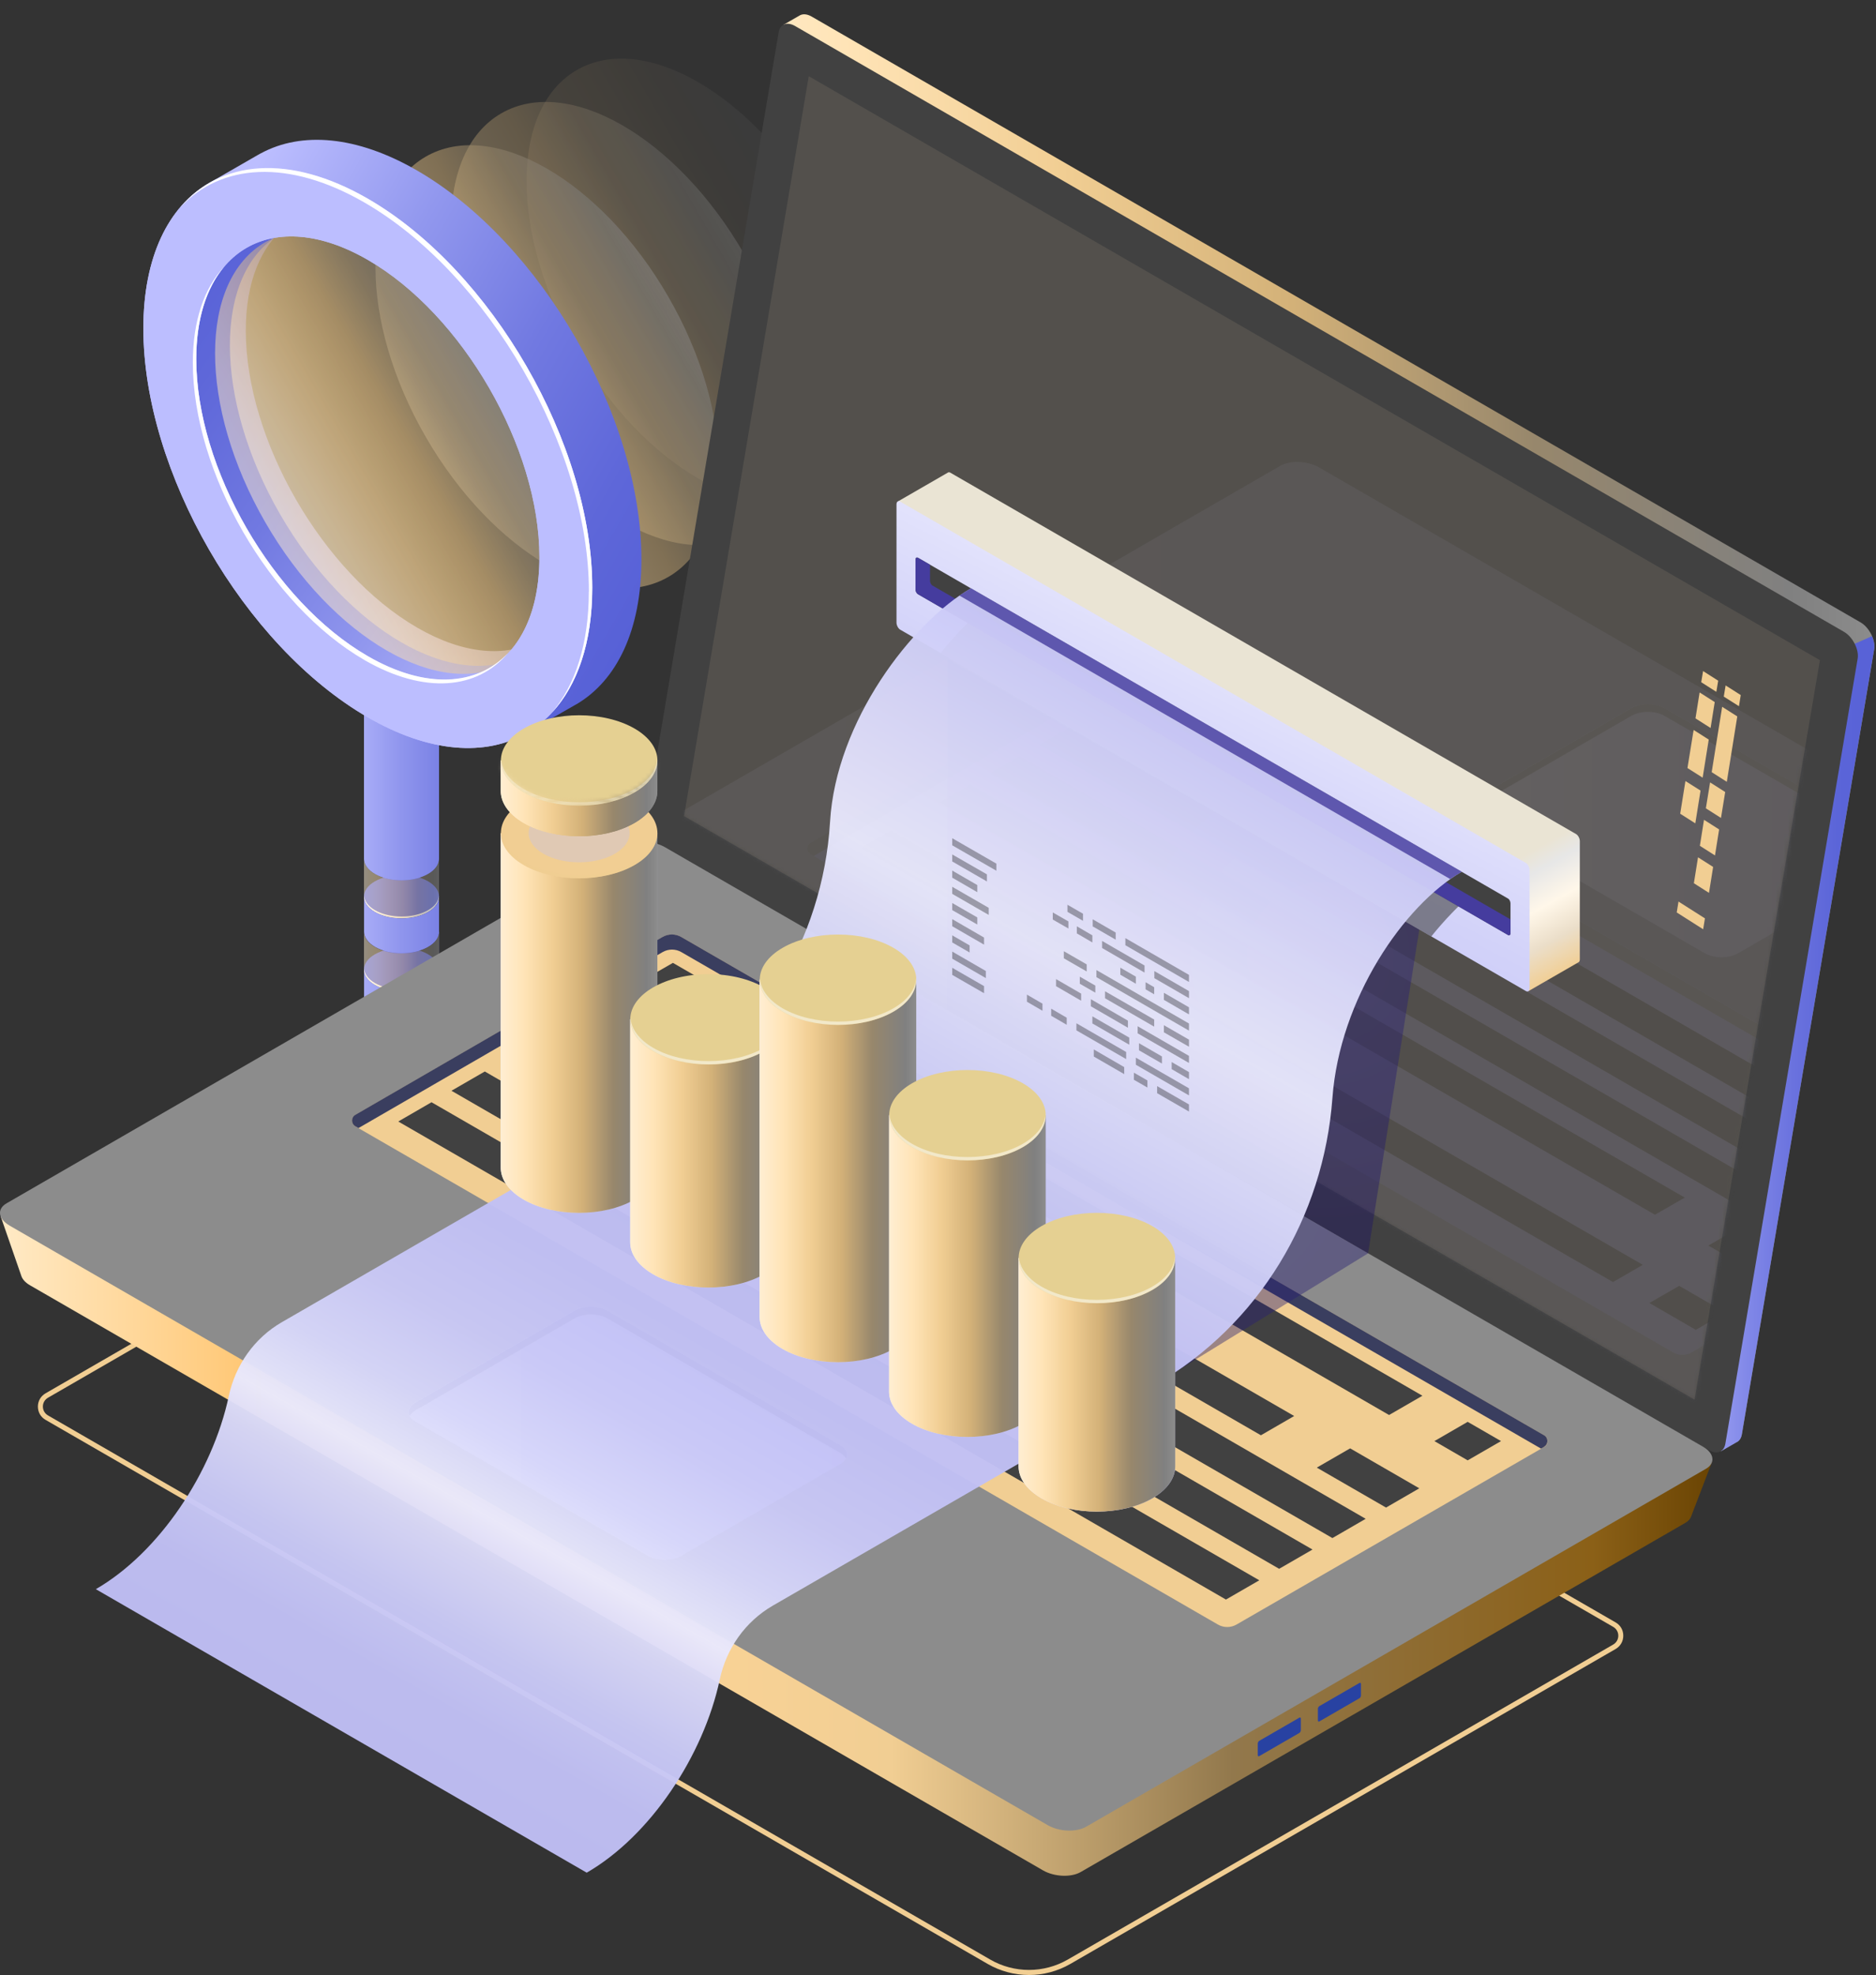 <svg width="458" height="482" viewBox="0 0 458 482" fill="none" xmlns="http://www.w3.org/2000/svg">
<rect x="0" y="0" width="458" height="482" fill="#333333" stroke="none"/>
<path opacity="0.1" d="M200.032 119.673C216.388 110.23 216.391 79.612 200.037 51.287C183.684 22.962 157.167 7.655 140.811 17.099C124.455 26.542 124.452 57.159 140.806 85.484C157.159 113.81 183.676 129.116 200.032 119.673Z" fill="url(#paint0_linear_846_2810)"/>
<path opacity="0.3" d="M181.592 130.241C197.948 120.798 197.95 90.181 181.597 61.856C165.243 33.531 138.727 18.224 122.37 27.667C106.014 37.11 106.012 67.728 122.366 96.053C138.719 124.378 165.236 139.685 181.592 130.241Z" fill="url(#paint1_linear_846_2810)"/>
<path opacity="0.48" d="M163.159 140.804C179.515 131.361 179.517 100.743 163.164 72.418C146.81 44.093 120.294 28.786 103.938 38.23C87.582 47.673 87.579 78.29 103.933 106.615C120.286 134.94 146.803 150.247 163.159 140.804Z" fill="url(#paint2_linear_846_2810)"/>
<path d="M91.541 222.564C87.954 220.502 87.954 217.142 91.541 215.081C95.127 213.02 100.92 213.02 104.506 215.081C108.093 217.142 108.093 220.502 104.506 222.564C100.92 224.625 95.127 224.625 91.541 222.564Z" fill="url(#paint3_linear_846_2810)"/>
<path d="M91.539 222.128C95.126 224.19 100.918 224.19 104.505 222.128C106.195 221.16 107.082 219.882 107.164 218.604C107.267 220.026 106.381 221.469 104.505 222.561C100.918 224.623 95.126 224.623 91.539 222.561C89.643 221.469 88.777 220.026 88.88 218.604C88.983 219.882 89.849 221.139 91.539 222.128Z" fill="white"/>
<path d="M91.541 240.372C87.954 238.311 87.954 234.951 91.541 232.89C95.127 230.828 100.92 230.828 104.506 232.89C108.093 234.951 108.093 238.311 104.506 240.372C100.92 242.434 95.127 242.434 91.541 240.372Z" fill="url(#paint4_linear_846_2810)"/>
<path d="M91.541 258.47C87.954 256.409 87.954 253.049 91.541 250.987C95.127 248.926 100.92 248.926 104.506 250.987C108.093 253.049 108.093 256.409 104.506 258.47C100.92 260.531 95.127 260.531 91.541 258.47Z" fill="url(#paint5_linear_846_2810)"/>
<path d="M107.185 218.832V209.576C107.185 210.937 106.299 212.277 104.506 213.307C100.919 215.369 95.127 215.369 91.54 213.307C89.809 212.297 88.922 210.999 88.86 209.7V170.535H107.185V285.906C107.185 290.957 103.083 295.059 98.033 295.059C92.983 295.059 88.881 290.957 88.881 285.906V254.636C88.819 256.038 89.706 257.44 91.561 258.491C95.147 260.552 100.94 260.552 104.526 258.491C106.32 257.46 107.206 256.121 107.206 254.76V245.484C107.206 246.845 106.32 248.185 104.526 249.215C100.94 251.276 95.147 251.276 91.561 249.215C89.829 248.205 88.943 246.907 88.881 245.608V236.518C88.819 237.919 89.706 239.321 91.561 240.372C95.147 242.434 100.94 242.434 104.526 240.372C106.32 239.342 107.206 238.002 107.206 236.641V227.365C107.206 228.726 106.32 230.066 104.526 231.096C100.94 233.158 95.147 233.158 91.561 231.096C89.829 230.086 88.943 228.788 88.881 227.489V218.708C88.819 220.11 89.706 221.511 91.561 222.563C95.147 224.624 100.94 224.624 104.526 222.563C106.32 221.532 107.206 220.192 107.206 218.832H107.185Z" fill="url(#paint6_linear_846_2810)"/>
<path d="M91.539 239.917C95.126 241.979 100.918 241.979 104.505 239.917C106.195 238.949 107.082 237.671 107.164 236.393C107.267 237.815 106.381 239.258 104.505 240.35C100.918 242.412 95.126 242.412 91.539 240.35C89.643 239.258 88.777 237.815 88.88 236.393C88.983 237.671 89.849 238.928 91.539 239.917Z" fill="white"/>
<path d="M91.539 258.017C95.126 260.078 100.918 260.078 104.505 258.017C106.195 257.048 107.082 255.77 107.164 254.492C107.267 255.914 106.381 257.378 104.505 258.45C100.918 260.511 95.126 260.511 91.539 258.45C89.643 257.357 88.777 255.914 88.88 254.492C88.983 255.77 89.849 257.028 91.539 258.017Z" fill="white"/>
<path opacity="0.48" d="M91.54 213.307C95.126 215.368 100.918 215.368 104.505 213.307C106.298 212.276 107.185 210.916 107.185 209.576V218.831C107.185 220.192 106.278 221.532 104.505 222.562C100.918 224.624 95.126 224.624 91.54 222.562C89.705 221.491 88.819 220.089 88.86 218.708V209.7C88.922 211.019 89.808 212.318 91.54 213.307Z" fill="url(#paint7_linear_846_2810)"/>
<path opacity="0.48" d="M91.54 231.118C95.126 233.179 100.918 233.179 104.505 231.118C106.298 230.087 107.185 228.727 107.185 227.387V236.642C107.185 238.002 106.278 239.342 104.505 240.373C100.918 242.434 95.126 242.434 91.54 240.373C89.705 239.301 88.819 237.899 88.86 236.518V227.51C88.922 228.83 89.808 230.128 91.54 231.118Z" fill="url(#paint8_linear_846_2810)"/>
<path opacity="0.48" d="M91.54 249.215C95.126 251.277 100.918 251.277 104.505 249.215C106.298 248.185 107.185 246.824 107.185 245.484V254.74C107.185 256.1 106.278 257.44 104.505 258.471C100.918 260.532 95.126 260.532 91.54 258.471C89.705 257.399 88.819 255.997 88.86 254.616V245.608C88.922 246.927 89.808 248.226 91.54 249.215Z" fill="url(#paint9_linear_846_2810)"/>
<path d="M131.138 156.269C131.55 156.043 131.983 155.795 132.374 155.527L136.847 130.153L131.22 96.492L115.616 79.486L99.538 63.882L73.936 53.266L73.256 52.998C72.04 53.616 70.906 54.358 69.834 55.204C63.424 54.4 57.034 53.596 50.623 52.812C51.695 50.174 52.973 47.762 54.478 45.66L51.406 44.464L62.867 37.868C63.011 37.785 63.135 37.703 63.279 37.641L63.712 37.394H63.733C73.586 32.096 87.005 33.044 101.805 41.599C132.065 59.079 156.595 101.562 156.595 136.522C156.595 153.858 150.555 166.081 140.764 171.853L140.682 171.894C140.578 171.956 140.455 172.018 140.352 172.08L128.169 179.047L128.788 175.501C127.262 175.625 125.696 175.625 124.109 175.543C127.489 169.585 132.045 162.989 131.076 156.311L131.138 156.269Z" fill="url(#paint10_linear_846_2810)"/>
<path d="M47.079 74.621C47.079 74.147 47.059 73.673 47.059 73.199C47.059 65.283 48.357 58.461 50.666 52.812C57.076 53.616 63.467 54.42 69.877 55.204C63.714 60.068 60.004 68.788 60.004 80.661C60.004 107.375 78.761 139.841 101.889 153.198C113.288 159.774 123.615 160.475 131.18 156.29C132.149 162.969 127.594 169.565 124.213 175.522C119.122 175.213 113.639 173.811 107.888 171.214L109.702 173.255C109.702 173.255 86.903 165.339 86.45 164.844C85.996 164.35 59.447 137.553 59.447 137.553L42.111 100.181L47.141 74.662L47.079 74.621Z" fill="url(#paint11_linear_846_2810)"/>
<path opacity="0.5" d="M123.996 161.669C140.352 152.226 140.354 121.609 124.001 93.284C107.647 64.958 81.131 49.652 64.775 59.095C48.419 68.538 48.416 99.155 64.77 127.481C81.123 155.806 107.64 171.112 123.996 161.669Z" fill="url(#paint12_linear_846_2810)"/>
<path opacity="0.48" d="M127.612 159.706C143.968 150.263 143.971 119.646 127.617 91.321C111.264 62.995 84.747 47.689 68.391 57.132C52.035 66.575 52.032 97.192 68.386 125.518C84.74 153.843 111.256 169.15 127.612 159.706Z" fill="url(#paint13_linear_846_2810)"/>
<path d="M34.999 80.146C34.999 115.085 59.529 157.589 89.788 175.069C120.049 192.549 144.578 178.387 144.578 143.428C144.578 108.468 120.049 65.984 89.788 48.505C59.529 31.025 34.999 45.186 34.999 80.146ZM47.923 87.608C47.923 60.893 66.681 50.071 89.809 63.428C112.937 76.786 131.695 109.251 131.695 135.966C131.695 162.68 112.937 173.502 89.809 160.145C66.681 146.788 47.923 114.322 47.923 87.608Z" fill="#BCBEFF"/>
<path d="M34.999 80.146C34.999 115.085 59.529 157.589 89.788 175.069C120.049 192.549 144.578 178.387 144.578 143.428C144.578 108.468 120.049 65.984 89.788 48.505C59.529 31.025 34.999 45.186 34.999 80.146ZM47.923 87.608C47.923 60.893 66.681 50.071 89.809 63.428C112.937 76.786 131.695 109.251 131.695 135.966C131.695 162.68 112.937 173.502 89.809 160.145C66.681 146.788 47.923 114.322 47.923 87.608Z" fill="#BCBEFF"/>
<path d="M143.774 144.356C143.774 109.416 119.244 66.912 88.984 49.432C70.35 38.672 53.901 39.93 44.007 50.607C53.798 39.064 70.659 37.436 89.809 48.484C120.069 65.964 144.599 108.448 144.599 143.407C144.599 156.847 140.971 167.195 134.766 173.873C140.435 167.174 143.753 157.177 143.753 144.356H143.774Z" fill="white"/>
<path d="M88.964 161.072C65.836 147.715 47.078 115.249 47.078 88.534C47.078 78.187 49.902 70.23 54.684 65.139C50.397 70.251 47.903 77.857 47.903 87.586C47.903 114.301 66.66 146.766 89.788 160.124C103.95 168.307 116.482 167.4 124.047 159.34C116.565 168.266 103.661 169.544 88.943 161.072H88.964Z" fill="white"/>
<path d="M251.208 481.999C247.724 481.999 244.241 481.092 241.128 479.299L11.107 346.509C9.932 345.829 9.252 344.633 9.252 343.273C9.252 341.912 9.953 340.717 11.128 340.037L154.038 257.523C154.224 257.42 154.471 257.42 154.656 257.523L394.448 395.96C395.623 396.64 396.303 397.836 396.303 399.196C396.303 400.557 395.602 401.752 394.448 402.432L261.308 479.299C258.196 481.092 254.712 481.999 251.229 481.999H251.208ZM154.347 258.759L11.726 341.109C10.942 341.562 10.468 342.366 10.468 343.273C10.468 344.18 10.942 344.984 11.726 345.437L241.747 478.227C247.58 481.607 254.836 481.607 260.69 478.227L393.83 401.361C394.613 400.907 395.087 400.103 395.087 399.196C395.087 398.289 394.613 397.485 393.83 397.032L154.347 258.759Z" fill="#F1CE93"/>
<path d="M161.809 197.248L193.862 7.133L191.286 6.041L195.161 3.815C195.903 3.341 196.975 3.361 198.15 4.041L454.246 151.899C456.349 153.115 457.936 156.228 457.565 158.413L425.264 350.032C425.099 351.021 424.605 351.701 423.925 351.99L420.132 354.175L419.472 350.629L419.678 350.691L165.128 203.72C163.025 202.504 161.438 199.391 161.809 197.206V197.248Z" fill="url(#paint14_linear_846_2810)"/>
<path d="M452.802 157.113L457.007 155.258C457.482 156.33 457.708 157.463 457.543 158.432L425.243 350.051C425.078 351.041 424.583 351.721 423.903 352.009L420.11 354.194L419.45 350.649L419.657 350.711L406.773 343.27L452.761 157.113H452.802Z" fill="url(#paint15_linear_846_2810)"/>
<path d="M161.107 206.049L417.204 353.907C419.183 355.041 420.873 354.381 421.223 352.34L453.524 160.721C453.895 158.536 452.308 155.424 450.205 154.208L194.109 6.35C192.13 5.216 190.439 5.876 190.089 7.917L157.788 199.536C157.417 201.721 159.005 204.833 161.107 206.049Z" fill="#414141"/>
<g opacity="0.51">
<path d="M197.446 18.596L444.308 161.114L413.698 341.582L167.001 199.166L197.446 18.596Z" fill="#645F57"/>
</g>
<path d="M0.142 296.787L14.117 304.084L154.265 223.178C156.615 221.818 160.697 222.003 163.418 223.549L405.126 363.099C407.435 361.801 417.989 356.73 417.989 356.73L412.877 370.067C412.671 370.664 412.217 371.221 411.455 371.654L263.844 456.868C261.495 458.229 257.413 458.043 254.692 456.497L7.315 313.669C6.202 313.03 5.522 312.247 5.233 311.464L0.142 296.787Z" fill="url(#paint16_linear_846_2810)"/>
<path d="M2.285 299.076L255.784 445.429C258.567 447.037 262.752 447.202 265.163 445.821L416.443 358.483C418.854 357.102 418.545 354.67 415.762 353.062L162.263 206.709C159.48 205.101 155.296 204.936 152.884 206.318L1.625 293.655C-0.786 295.036 -0.477 297.468 2.306 299.076H2.285Z" fill="url(#paint17_linear_846_2810)"/>
<path d="M332.26 413.769V410.986C332.26 410.718 332.095 410.594 331.909 410.718L322.097 416.387C321.891 416.51 321.747 416.799 321.747 417.067V419.85C321.747 420.118 321.912 420.241 322.097 420.118L331.909 414.449C332.115 414.325 332.26 414.037 332.26 413.769Z" fill="#2842A2"/>
<path d="M317.583 422.239V419.457C317.583 419.189 317.418 419.065 317.233 419.189L307.421 424.857C307.215 424.981 307.07 425.27 307.07 425.538V428.32C307.07 428.588 307.235 428.712 307.421 428.588L317.233 422.92C317.439 422.796 317.583 422.507 317.583 422.239Z" fill="#2842A2"/>
<path d="M376.99 350.3L166.324 228.683C164.923 227.879 163.191 227.879 161.789 228.683L86.778 272.094C85.707 272.713 85.707 274.279 86.778 274.897L297.341 396.473C298.743 397.277 300.474 397.277 301.876 396.473L376.99 353.124C378.062 352.506 378.062 350.939 376.99 350.321V350.3Z" fill="#F1CE93"/>
<path d="M376.988 353.103L376.225 353.535L166.322 232.351C164.921 231.547 163.189 231.547 161.788 232.351L87.519 275.309L86.756 274.876C85.684 274.258 85.684 272.691 86.756 272.073L161.767 228.662C163.169 227.858 164.9 227.858 166.302 228.662L376.967 350.279C378.039 350.897 378.039 352.464 376.967 353.082L376.988 353.103Z" fill="#3A3E5F"/>
<path d="M156.142 239.669L339.124 345.332L347.266 340.632L164.284 234.99L156.142 239.669Z" fill="#414141"/>
<path d="M136.189 251.192L307.834 350.279L315.956 345.579L144.332 246.492L136.189 251.192Z" fill="#414141"/>
<path d="M123.2 258.696L325.291 375.366L333.412 370.666L131.342 253.996L123.2 258.696Z" fill="#414141"/>
<path d="M110.216 266.198L312.286 382.868L320.428 378.168L118.358 261.498L110.216 266.198Z" fill="#414141"/>
<path d="M97.23 273.702L299.299 390.372L307.441 385.672L105.351 269.002L97.23 273.702Z" fill="#414141"/>
<path d="M350.192 351.7L358.314 356.4L366.456 351.7L358.314 347L350.192 351.7Z" fill="#414141"/>
<path d="M321.479 358.172L338.381 367.922L346.503 363.223L329.621 353.473L321.479 358.172Z" fill="#414141"/>
<path d="M158.223 379.735L101.414 346.939C99.188 345.661 99.188 343.58 101.414 342.302L140.249 319.875C142.475 318.597 146.062 318.597 148.288 319.875L205.097 352.67C207.324 353.948 207.324 356.03 205.097 357.308L166.262 379.735C164.036 381.013 160.45 381.013 158.223 379.735Z" fill="url(#paint18_linear_846_2810)"/>
<path d="M205.118 354.566L148.309 321.771C146.083 320.493 142.496 320.493 140.27 321.771L101.435 344.198C100.755 344.59 100.301 345.064 100.033 345.579C99.456 344.466 99.889 343.188 101.435 342.302L140.27 319.875C142.496 318.597 146.083 318.597 148.309 319.875L205.118 352.67C206.644 353.556 207.097 354.814 206.52 355.947C206.252 355.453 205.819 354.979 205.118 354.566Z" fill="#3A3E5F"/>
<g opacity="0.11">
<mask id="mask0_846_2810" style="mask-type:luminance" maskUnits="userSpaceOnUse" x="167" y="18" width="278" height="324">
<path d="M197.446 18.596L444.308 161.114L413.698 341.582L167.001 199.166L197.446 18.596Z" fill="white"/>
</mask>
<g mask="url(#mask0_846_2810)">
<path opacity="0.57" d="M162.015 206.42L415.514 352.773C418.297 354.381 422.481 354.545 424.893 353.164L576.172 265.827C578.584 264.446 578.275 262.013 575.492 260.406L321.993 114.053C319.21 112.445 315.025 112.28 312.614 113.661L161.334 200.999C158.923 202.38 159.232 204.812 162.015 206.42Z" fill="url(#paint19_linear_846_2810)"/>
<path d="M416.257 232.661L359.447 199.865C357.221 198.587 357.221 196.505 359.447 195.227L398.282 172.8C400.508 171.522 404.095 171.522 406.321 172.8L463.131 205.596C465.357 206.874 465.357 208.956 463.131 210.234L424.296 232.661C422.069 233.939 418.483 233.939 416.257 232.661Z" fill="url(#paint20_linear_846_2810)"/>
<path d="M463.151 207.492L406.341 174.697C404.115 173.419 400.528 173.419 398.302 174.697L359.467 197.124C358.787 197.515 358.333 197.989 358.065 198.505C357.488 197.392 357.921 196.114 359.467 195.227L398.302 172.8C400.528 171.522 404.115 171.522 406.341 172.8L463.151 205.596C464.676 206.482 465.13 207.739 464.552 208.873C464.284 208.378 463.852 207.904 463.151 207.492Z" fill="#8C8C8C"/>
<path d="M488.113 283.906L277.447 162.288C276.046 161.485 274.314 161.485 272.912 162.288L197.902 205.679C196.83 206.297 196.83 207.864 197.902 208.482L408.464 330.058C409.866 330.862 411.597 330.862 412.999 330.058L488.113 286.709C489.185 286.09 489.185 284.524 488.113 283.906Z" fill="#ADB1F2"/>
<path d="M488.113 286.709L487.35 287.142L277.447 165.958C276.046 165.154 274.314 165.154 272.913 165.958L198.644 208.915L197.881 208.482C196.809 207.864 196.809 206.297 197.881 205.679L272.892 162.288C274.294 161.485 276.025 161.485 277.427 162.288L488.092 283.906C489.164 284.524 489.164 286.091 488.092 286.709H488.113Z" fill="#8C8C8C"/>
<path d="M217.548 202.73L401.066 308.682L393.79 312.887L210.271 206.915L217.548 202.73Z" fill="#414141"/>
<path d="M236.883 191.559L411.311 292.274L404.034 296.458L229.606 195.764L236.883 191.559Z" fill="#414141"/>
<path d="M424.339 299.797L440.623 309.196L433.347 313.401L417.062 303.981L424.339 299.797Z" fill="#414141"/>
<path d="M409.949 313.814L421.286 320.349L414.01 324.554L402.673 317.999L409.949 313.814Z" fill="#414141"/>
<path d="M248.983 184.57L452.743 302.209L445.467 306.393L241.728 188.755L248.983 184.57Z" fill="#414141"/>
<path d="M261.102 177.562L464.863 295.201L457.586 299.406L253.847 181.768L261.102 177.562Z" fill="#414141"/>
<path d="M273.224 170.574L476.963 288.213L469.707 292.397L265.947 174.779L273.224 170.574Z" fill="#414141"/>
</g>
</g>
<path opacity="0.42" d="M279.386 339.48L333.99 305.88L211.219 234.992L153.275 273.93L279.386 339.48Z" fill="url(#paint21_radial_846_2810)"/>
<path opacity="0.42" d="M333.989 305.882L346.501 226.851L231.274 160.766V246.413L333.989 305.882Z" fill="url(#paint22_radial_846_2810)"/>
<path d="M219.237 122.362L231.42 115.333C231.585 115.229 231.791 115.229 232.038 115.374L384.781 203.556C385.275 203.845 385.688 204.608 385.688 205.288V234.126C385.688 234.455 385.585 234.682 385.44 234.806C385.44 234.806 385.42 234.806 385.399 234.826L373.093 241.917L372.99 227.983L232.059 146.603C231.564 146.314 231.152 145.551 231.152 144.871V134.977L219.258 122.341L219.237 122.362Z" fill="url(#paint23_linear_846_2810)"/>
<path d="M219.774 153.673L372.517 241.856C373.012 242.144 373.424 241.856 373.424 241.176V212.338C373.424 211.678 373.012 210.895 372.517 210.606L219.774 122.424C219.279 122.135 218.867 122.424 218.867 123.104V151.942C218.867 152.601 219.279 153.385 219.774 153.673Z" fill="url(#paint24_linear_846_2810)"/>
<path opacity="0.6" d="M240.84 147.84L359.778 217.78C356.109 220.954 352.625 224.562 349.43 228.54L229.627 159.363C233.069 155.075 236.862 151.179 240.861 147.84H240.84Z" fill="#414141"/>
<path d="M224.124 145.015L368.148 228.168C368.498 228.374 368.766 228.168 368.766 227.694V220.459C368.766 220.005 368.498 219.469 368.148 219.284L224.124 136.13C223.774 135.924 223.506 136.131 223.506 136.605V143.84C223.506 144.293 223.774 144.829 224.124 145.015Z" fill="#414141"/>
<path d="M224.124 136.131L227.051 137.822V141.738C227.051 142.192 227.319 142.728 227.67 142.913L368.766 224.376V227.715C368.766 228.169 368.498 228.375 368.148 228.189L224.124 145.036C223.774 144.83 223.506 144.315 223.506 143.861V136.626C223.506 136.173 223.774 135.966 224.124 136.152V136.131Z" fill="#453C9E"/>
<path opacity="0.96" d="M143.217 457.016L23.394 387.839C38.853 378.913 51.881 359.372 55.859 340.697C57.467 333.132 62.105 326.556 68.804 322.681L159.357 270.406C184.567 255.854 200.913 229.634 202.645 200.569C204.088 176.019 222.639 151.881 237.048 143.574L356.872 212.752C342.69 220.935 327.065 243.836 325.292 267.974C323.149 297.038 307.338 323.341 282.108 337.914L188.669 391.858C181.97 395.734 177.332 402.309 175.724 409.874C171.746 428.55 158.718 448.091 143.258 457.016H143.217Z" fill="url(#paint25_linear_846_2810)"/>
<g opacity="0.32">
<path d="M274.747 230.685L290.269 239.651V237.92L274.747 228.953V230.685Z" fill="black"/>
<path d="M266.771 226.087L272.377 229.323V227.592L266.771 224.355V226.087Z" fill="black"/>
<path d="M260.608 222.54L264.401 224.725V222.994L260.608 220.809V222.54Z" fill="black"/>
<path d="M281.819 238.724L290.271 243.609V241.877L281.819 236.992V238.724Z" fill="black"/>
<path d="M269.058 231.364L279.426 237.363V235.631L269.058 229.633V231.364Z" fill="black"/>
<path d="M262.896 227.798L266.688 230.003V228.272L262.896 226.066V227.798Z" fill="black"/>
<path d="M257.021 224.417L260.835 226.602V224.871L257.021 222.686V224.417Z" fill="black"/>
<path d="M284.148 244.019L290.271 247.564V245.833L284.148 242.287V244.019Z" fill="black"/>
<path d="M279.676 241.442L281.778 242.659V240.927L279.676 239.711V241.442Z" fill="black"/>
<path d="M273.512 237.877L277.305 240.082V238.351L273.512 236.166V237.877Z" fill="black"/>
<path d="M267.678 238.476L290.27 251.524V249.792L267.678 236.744V238.476Z" fill="black"/>
<path d="M259.721 233.878L265.307 237.094V235.362L259.721 232.146V233.878Z" fill="black"/>
<path d="M284.148 251.935L290.271 255.459V253.728L284.148 250.203V251.935Z" fill="black"/>
<path d="M269.78 243.629L281.777 250.555V248.823L269.78 241.918V243.629Z" fill="black"/>
<path d="M263.617 240.083L267.41 242.268V240.537L263.617 238.352V240.083Z" fill="black"/>
<path d="M277.737 252.183L290.27 259.418V257.686L277.737 250.451V252.183Z" fill="black"/>
<path d="M266.317 245.587L275.367 250.823V249.091L266.317 243.855V245.587Z" fill="black"/>
<path d="M257.824 240.681L263.946 244.226V242.495L257.824 238.949V240.681Z" fill="black"/>
<path d="M286.045 260.923L290.271 263.376V261.644L286.045 259.191V260.923Z" fill="black"/>
<path d="M278.066 256.325L283.673 259.562V257.83L278.066 254.594V256.325Z" fill="black"/>
<path d="M266.688 249.771L275.695 254.965V253.234L266.688 248.039V249.771Z" fill="black"/>
<path d="M277.304 259.851L290.269 267.333V265.602L277.304 258.119V259.851Z" fill="black"/>
<path d="M262.793 251.462L274.934 258.47V256.739L262.793 249.73V251.462Z" fill="black"/>
<path d="M256.629 247.896L260.422 250.101V248.37L256.629 246.164V247.896Z" fill="black"/>
<path d="M250.713 244.472L254.506 246.677V244.946L250.713 242.74V244.472Z" fill="black"/>
<path d="M282.497 266.798L290.268 271.271V269.539L282.497 265.066V266.798Z" fill="black"/>
<path d="M243.251 212.502L232.471 206.298V204.566L243.251 210.771V212.502Z" fill="black"/>
<path d="M240.943 215.12L232.471 210.234V208.523L240.943 213.388V215.12Z" fill="black"/>
<path d="M238.593 217.738L232.471 214.192V212.461L238.593 216.006V217.738Z" fill="black"/>
<path d="M241.376 223.284L232.471 218.151V216.42L241.376 221.553V223.284Z" fill="black"/>
<path d="M238.593 225.633L232.471 222.108V220.377L238.593 223.902V225.633Z" fill="black"/>
<path d="M240.242 230.54L232.471 226.046V224.314L240.242 228.808V230.54Z" fill="black"/>
<path d="M236.717 232.456L232.471 230.003V228.271L236.717 230.724V232.456Z" fill="black"/>
<path d="M240.675 238.701L232.471 233.96V232.229L240.675 236.97V238.701Z" fill="black"/>
<path d="M240.242 242.392L232.471 237.919V236.188L240.242 240.661V242.392Z" fill="black"/>
<path d="M276.829 263.519L280.127 265.415V263.684L276.829 261.787V263.519Z" fill="black"/>
<path d="M267.038 257.851L274.459 262.138V260.427L267.038 256.119V257.851Z" fill="black"/>
</g>
<path opacity="0.8" d="M237.049 143.574L356.872 212.752C355.904 213.308 354.955 213.906 354.028 214.524L234.225 145.347C235.173 144.729 236.121 144.131 237.069 143.574H237.049Z" fill="#453C9E"/>
<path d="M122.275 203.334H160.491V284.962C160.491 287.786 158.615 290.61 154.884 292.774C147.422 297.082 135.323 297.082 127.861 292.774C124.13 290.61 122.254 287.786 122.254 284.962V203.334H122.275Z" fill="url(#paint26_linear_846_2810)"/>
<path d="M122.275 203.334H160.491V284.962C160.491 287.786 158.615 290.61 154.884 292.774C147.422 297.082 135.323 297.082 127.861 292.774C124.13 290.61 122.254 287.786 122.254 284.962V203.334H122.275Z" fill="url(#paint27_linear_846_2810)"/>
<path d="M127.881 211.124C135.343 215.432 147.442 215.432 154.904 211.124C162.366 206.816 162.366 199.828 154.904 195.52C147.442 191.212 135.343 191.212 127.881 195.52C120.419 199.828 120.419 206.816 127.881 211.124Z" fill="#F1CE93"/>
<path opacity="0.3" d="M132.664 208.362C137.487 211.145 145.299 211.145 150.102 208.362C154.926 205.579 154.926 201.065 150.102 198.282C145.279 195.5 137.466 195.5 132.664 198.282C127.861 201.065 127.84 205.579 132.664 208.362Z" fill="url(#paint28_linear_846_2810)"/>
<path opacity="0.5" d="M127.88 210.3C135.342 214.609 147.442 214.609 154.904 210.3C158.449 208.26 160.304 205.601 160.469 202.9C160.655 205.869 158.82 208.858 154.904 211.104C147.442 215.413 135.342 215.413 127.88 211.104C123.964 208.837 122.129 205.848 122.315 202.9C122.479 205.58 124.335 208.239 127.88 210.3Z" fill="#F1CE93"/>
<path d="M123.466 186.798H159.279V193.048C159.279 195.284 157.791 197.773 154.277 199.811C150.774 201.834 146.106 202.88 141.373 202.88C136.639 202.88 131.971 201.834 128.468 199.811C124.954 197.773 123.466 195.284 123.466 193.048V186.798Z" fill="url(#paint29_linear_846_2810)" stroke="url(#paint30_linear_846_2810)" stroke-width="2.423"/>
<path d="M123.466 186.798H159.279V193.048C159.279 195.284 157.791 197.772 154.278 199.811C150.775 201.834 146.106 202.88 141.373 202.88C136.639 202.88 131.971 201.834 128.468 199.811C124.954 197.773 123.466 195.284 123.466 193.048V186.798Z" fill="url(#paint31_linear_846_2810)" stroke="url(#paint32_linear_846_2810)" stroke-width="2.423"/>
<path d="M127.881 193.398C135.343 197.706 147.442 197.706 154.904 193.398C162.366 189.09 162.366 182.102 154.904 177.794C147.442 173.485 135.343 173.485 127.881 177.794C120.419 182.102 120.419 189.09 127.881 193.398Z" fill="#E5D092"/>
<g opacity="0.5">
<mask id="path-109-inside-1_846_2810" fill="white">
<path d="M127.88 192.574C135.342 196.882 147.442 196.882 154.904 192.574C158.449 190.533 160.304 187.874 160.469 185.174C160.655 188.142 158.82 191.131 154.904 193.378C147.442 197.686 135.342 197.686 127.88 193.378C123.964 191.11 122.129 188.121 122.315 185.174C122.479 187.854 124.335 190.513 127.88 192.574Z"/>
</mask>
<path d="M127.88 192.574C135.342 196.882 147.442 196.882 154.904 192.574C158.449 190.533 160.304 187.874 160.469 185.174C160.655 188.142 158.82 191.131 154.904 193.378C147.442 197.686 135.342 197.686 127.88 193.378C123.964 191.11 122.129 188.121 122.315 185.174C122.479 187.854 124.335 190.513 127.88 192.574Z" fill="white"/>
<path d="M127.88 192.574L126.662 194.669L126.668 194.673L127.88 192.574ZM154.904 192.574L153.695 190.474L153.692 190.475L154.904 192.574ZM160.469 185.174L162.888 185.023L158.05 185.026L160.469 185.174ZM154.904 193.378L153.698 191.276L153.692 191.279L154.904 193.378ZM127.88 193.378L126.666 195.475L126.668 195.477L127.88 193.378ZM122.315 185.174L124.733 185.025L119.896 185.022L122.315 185.174ZM126.668 194.673C130.854 197.089 136.189 198.228 141.392 198.228C146.595 198.228 151.929 197.089 156.115 194.673L153.692 190.475C150.416 192.366 145.97 193.382 141.392 193.382C136.814 193.382 132.368 192.366 129.092 190.475L126.668 194.673ZM156.113 194.674C160.088 192.386 162.657 189.108 162.888 185.322L158.05 185.026C157.952 186.64 156.811 188.68 153.695 190.474L156.113 194.674ZM158.051 185.325C158.159 187.055 157.134 189.305 153.698 191.276L156.11 195.48C160.507 192.957 163.151 189.229 162.888 185.023L158.051 185.325ZM153.692 191.279C150.416 193.17 145.97 194.186 141.392 194.186C136.814 194.186 132.368 193.17 129.092 191.279L126.668 195.477C130.854 197.893 136.189 199.032 141.392 199.032C146.595 199.032 151.929 197.893 156.115 195.477L153.692 191.279ZM129.094 191.281C125.647 189.285 124.626 187.032 124.733 185.326L119.896 185.022C119.632 189.211 122.281 192.936 126.666 195.475L129.094 191.281ZM119.896 185.323C120.128 189.09 122.698 192.365 126.662 194.669L129.098 190.479C125.971 188.661 124.831 186.617 124.733 185.025L119.896 185.323Z" fill="url(#paint33_linear_846_2810)" mask="url(#path-109-inside-1_846_2810)"/>
</g>
<path d="M153.875 248.764H192.092V303.182C192.092 306.006 190.216 308.83 186.485 310.994C179.023 315.303 166.923 315.303 159.461 310.994C155.73 308.83 153.854 306.006 153.854 303.182V248.764H153.875Z" fill="url(#paint34_linear_846_2810)"/>
<path d="M153.875 248.764H192.092V303.182C192.092 306.006 190.216 308.83 186.485 310.994C179.023 315.303 166.923 315.303 159.461 310.994C155.73 308.83 153.854 306.006 153.854 303.182V248.764H153.875Z" fill="url(#paint35_linear_846_2810)"/>
<path d="M172.983 259.792C183.537 259.792 192.092 254.855 192.092 248.764C192.092 242.674 183.537 237.736 172.983 237.736C162.43 237.736 153.875 242.674 153.875 248.764C153.875 254.855 162.43 259.792 172.983 259.792Z" fill="#E5D092"/>
<path opacity="0.5" d="M159.481 255.732C166.943 260.04 179.042 260.04 186.504 255.732C190.05 253.691 191.905 251.032 192.07 248.332C192.255 251.3 190.421 254.289 186.504 256.536C179.042 260.844 166.943 260.844 159.481 256.536C155.564 254.269 153.73 251.28 153.915 248.332C154.08 251.012 155.935 253.671 159.481 255.732Z" fill="white"/>
<path d="M185.474 239.117H223.69V321.405C223.69 324.229 221.815 327.052 218.084 329.217C210.622 333.525 198.522 333.525 191.06 329.217C187.329 327.052 185.453 324.229 185.453 321.405V239.117H185.474Z" fill="url(#paint36_linear_846_2810)"/>
<path d="M185.474 239.117H223.69V321.405C223.69 324.229 221.815 327.052 218.084 329.217C210.622 333.525 198.522 333.525 191.06 329.217C187.329 327.052 185.453 324.229 185.453 321.405V239.117H185.474Z" fill="url(#paint37_linear_846_2810)"/>
<path d="M191.08 246.909C198.542 251.218 210.642 251.218 218.104 246.909C225.565 242.601 225.565 235.613 218.104 231.305C210.642 226.997 198.542 226.997 191.08 231.305C183.618 235.613 183.618 242.601 191.08 246.909Z" fill="#E5D092"/>
<path opacity="0.5" d="M191.079 246.086C198.541 250.394 210.641 250.394 218.103 246.086C221.648 244.045 223.504 241.386 223.669 238.686C223.854 241.654 222.019 244.643 218.103 246.89C210.641 251.198 198.541 251.198 191.079 246.89C187.163 244.622 185.328 241.633 185.514 238.686C185.679 241.365 187.534 244.024 191.079 246.086Z" fill="white"/>
<path d="M217.074 272.18H255.291V339.646C255.291 342.47 253.415 345.294 249.684 347.459C242.222 351.767 230.122 351.767 222.66 347.459C218.929 345.294 217.054 342.47 217.054 339.646V272.18H217.074Z" fill="url(#paint38_linear_846_2810)"/>
<path d="M217.074 272.18H255.291V339.646C255.291 342.47 253.415 345.294 249.684 347.459C242.222 351.767 230.122 351.767 222.66 347.459C218.929 345.294 217.054 342.47 217.054 339.646V272.18H217.074Z" fill="url(#paint39_linear_846_2810)"/>
<path d="M222.68 279.972C230.142 284.28 242.242 284.28 249.704 279.972C257.166 275.664 257.166 268.676 249.704 264.368C242.242 260.06 230.142 260.06 222.68 264.368C215.219 268.676 215.219 275.664 222.68 279.972Z" fill="#E5D092"/>
<path opacity="0.5" d="M222.68 279.148C230.142 283.456 242.242 283.456 249.704 279.148C253.249 277.107 255.104 274.448 255.269 271.748C255.455 274.716 253.62 277.705 249.704 279.952C242.242 284.26 230.142 284.26 222.68 279.952C218.763 277.685 216.929 274.696 217.114 271.748C217.279 274.428 219.134 277.087 222.68 279.148Z" fill="white"/>
<path d="M248.693 307.037H286.91V357.869C286.91 360.693 285.034 363.517 281.303 365.681C273.841 369.989 261.742 369.989 254.28 365.681C250.549 363.517 248.673 360.693 248.673 357.869V307.037H248.693Z" fill="url(#paint40_linear_846_2810)"/>
<path d="M248.693 307.037H286.91V357.869C286.91 360.693 285.034 363.517 281.303 365.681C273.841 369.989 261.742 369.989 254.28 365.681C250.549 363.517 248.673 360.693 248.673 357.869V307.037H248.693Z" fill="url(#paint41_linear_846_2810)"/>
<path d="M254.279 314.829C261.741 319.137 273.841 319.137 281.303 314.829C288.765 310.521 288.765 303.533 281.303 299.225C273.841 294.917 261.741 294.917 254.279 299.225C246.817 303.533 246.817 310.521 254.279 314.829Z" fill="#E5D092"/>
<path opacity="0.5" d="M254.279 314.006C261.741 318.314 273.841 318.314 281.303 314.006C284.849 311.965 286.704 309.306 286.869 306.605C287.054 309.574 285.22 312.563 281.303 314.809C273.841 319.118 261.741 319.118 254.279 314.809C250.363 312.542 248.528 309.553 248.714 306.605C248.879 309.285 250.734 311.944 254.279 314.006Z" fill="white"/>
<path d="M420.835 170.002L424.545 172.352L424.978 169.631L421.288 167.281L420.835 170.002Z" fill="#F1CE93"/>
<path d="M417.887 188.449L421.576 190.799L424.132 174.844L420.443 172.494L417.887 188.449Z" fill="#F1CE93"/>
<path d="M416.464 197.272L420.154 199.621L421.184 193.293L417.495 190.943L416.464 197.272Z" fill="#F1CE93"/>
<path d="M415 206.423L418.69 208.773L419.7 202.424L416.01 200.074L415 206.423Z" fill="#F1CE93"/>
<path d="M413.927 175.318L417.617 177.668L418.627 171.34L414.937 168.99L413.927 175.318Z" fill="#F1CE93"/>
<path d="M411.971 187.441L415.681 189.791L417.165 180.494L413.475 178.145L411.971 187.441Z" fill="#F1CE93"/>
<path d="M410.197 198.591L413.887 200.94L415.165 192.943L411.475 190.613L410.197 198.591Z" fill="#F1CE93"/>
<path d="M413.537 215.555L417.227 217.905L418.237 211.576L414.547 209.227L413.537 215.555Z" fill="#F1CE93"/>
<path d="M415.331 166.496L419.021 168.846L419.474 166.125L415.785 163.775L415.331 166.496Z" fill="#F1CE93"/>
<path d="M409.352 222.686L415.803 226.788L416.236 224.129L409.784 220.027L409.352 222.686Z" fill="#F1CE93"/>
<defs>
<linearGradient id="paint0_linear_846_2810" x1="200.03" y1="51.285" x2="140.803" y2="85.48" gradientUnits="userSpaceOnUse">
<stop stop-color="#8C8C8C"/>
<stop offset="0.07" stop-color="#808080"/>
<stop offset="0.28" stop-color="#97876C"/>
<stop offset="0.48" stop-color="#D3B178"/>
<stop offset="0.67" stop-color="#F1CE93"/>
<stop offset="0.85" stop-color="#FFE4B7"/>
<stop offset="1" stop-color="#FFEED2"/>
</linearGradient>
<linearGradient id="paint1_linear_846_2810" x1="181.59" y1="61.854" x2="122.363" y2="96.048" gradientUnits="userSpaceOnUse">
<stop stop-color="#8C8C8C"/>
<stop offset="0.07" stop-color="#808080"/>
<stop offset="0.28" stop-color="#97876C"/>
<stop offset="0.48" stop-color="#D3B178"/>
<stop offset="0.67" stop-color="#F1CE93"/>
<stop offset="0.85" stop-color="#FFE4B7"/>
<stop offset="1" stop-color="#FFEED2"/>
</linearGradient>
<linearGradient id="paint2_linear_846_2810" x1="163.157" y1="72.416" x2="103.93" y2="106.611" gradientUnits="userSpaceOnUse">
<stop stop-color="#8C8C8C"/>
<stop offset="0.07" stop-color="#808080"/>
<stop offset="0.28" stop-color="#97876C"/>
<stop offset="0.48" stop-color="#D3B178"/>
<stop offset="0.67" stop-color="#F1CE93"/>
<stop offset="0.85" stop-color="#FFE4B7"/>
<stop offset="1" stop-color="#FFEED2"/>
</linearGradient>
<linearGradient id="paint3_linear_846_2810" x1="-1046.77" y1="879.639" x2="-1059.73" y2="887.122" gradientUnits="userSpaceOnUse">
<stop stop-color="#5761D7"/>
<stop offset="0.16" stop-color="#5E67D9"/>
<stop offset="0.41" stop-color="#7179E1"/>
<stop offset="0.69" stop-color="#9197EE"/>
<stop offset="1" stop-color="#BCBEFF"/>
</linearGradient>
<linearGradient id="paint4_linear_846_2810" x1="-1054.47" y1="901.886" x2="-1067.43" y2="909.369" gradientUnits="userSpaceOnUse">
<stop stop-color="#5761D7"/>
<stop offset="0.16" stop-color="#5E67D9"/>
<stop offset="0.41" stop-color="#7179E1"/>
<stop offset="0.69" stop-color="#9197EE"/>
<stop offset="1" stop-color="#BCBEFF"/>
</linearGradient>
<linearGradient id="paint5_linear_846_2810" x1="-1062.31" y1="924.502" x2="-1075.27" y2="931.985" gradientUnits="userSpaceOnUse">
<stop stop-color="#5761D7"/>
<stop offset="0.16" stop-color="#5E67D9"/>
<stop offset="0.41" stop-color="#7179E1"/>
<stop offset="0.69" stop-color="#9197EE"/>
<stop offset="1" stop-color="#BCBEFF"/>
</linearGradient>
<linearGradient id="paint6_linear_846_2810" x1="131.756" y1="232.787" x2="81.666" y2="232.787" gradientUnits="userSpaceOnUse">
<stop stop-color="#5761D7"/>
<stop offset="0.16" stop-color="#5E67D9"/>
<stop offset="0.41" stop-color="#7179E1"/>
<stop offset="0.69" stop-color="#9197EE"/>
<stop offset="1" stop-color="#BCBEFF"/>
</linearGradient>
<linearGradient id="paint7_linear_846_2810" x1="107.184" y1="216.842" x2="88.858" y2="216.842" gradientUnits="userSpaceOnUse">
<stop stop-color="#8C8C8C"/>
<stop offset="0.07" stop-color="#808080"/>
<stop offset="0.28" stop-color="#97876C"/>
<stop offset="0.48" stop-color="#D3B178"/>
<stop offset="0.67" stop-color="#F1CE93"/>
<stop offset="0.85" stop-color="#FFE4B7"/>
<stop offset="1" stop-color="#FFEED2"/>
</linearGradient>
<linearGradient id="paint8_linear_846_2810" x1="107.184" y1="234.652" x2="88.858" y2="234.652" gradientUnits="userSpaceOnUse">
<stop stop-color="#8C8C8C"/>
<stop offset="0.07" stop-color="#808080"/>
<stop offset="0.28" stop-color="#97876C"/>
<stop offset="0.48" stop-color="#D3B178"/>
<stop offset="0.67" stop-color="#F1CE93"/>
<stop offset="0.85" stop-color="#FFE4B7"/>
<stop offset="1" stop-color="#FFEED2"/>
</linearGradient>
<linearGradient id="paint9_linear_846_2810" x1="107.184" y1="252.75" x2="88.858" y2="252.75" gradientUnits="userSpaceOnUse">
<stop stop-color="#8C8C8C"/>
<stop offset="0.07" stop-color="#808080"/>
<stop offset="0.28" stop-color="#97876C"/>
<stop offset="0.48" stop-color="#D3B178"/>
<stop offset="0.67" stop-color="#F1CE93"/>
<stop offset="0.85" stop-color="#FFE4B7"/>
<stop offset="1" stop-color="#FFEED2"/>
</linearGradient>
<linearGradient id="paint10_linear_846_2810" x1="163.789" y1="138.542" x2="45.408" y2="69.921" gradientUnits="userSpaceOnUse">
<stop stop-color="#5761D7"/>
<stop offset="0.16" stop-color="#5E67D9"/>
<stop offset="0.41" stop-color="#7179E1"/>
<stop offset="0.69" stop-color="#9197EE"/>
<stop offset="1" stop-color="#BCBEFF"/>
</linearGradient>
<linearGradient id="paint11_linear_846_2810" x1="33.99" y1="77.692" x2="140.58" y2="155.733" gradientUnits="userSpaceOnUse">
<stop stop-color="#5761D7"/>
<stop offset="0.16" stop-color="#5E67D9"/>
<stop offset="0.41" stop-color="#7179E1"/>
<stop offset="0.69" stop-color="#9197EE"/>
<stop offset="1" stop-color="#BCBEFF"/>
</linearGradient>
<linearGradient id="paint12_linear_846_2810" x1="123.994" y1="93.281" x2="64.767" y2="127.476" gradientUnits="userSpaceOnUse">
<stop stop-color="#8C8C8C"/>
<stop offset="0.07" stop-color="#808080"/>
<stop offset="0.28" stop-color="#97876C"/>
<stop offset="0.48" stop-color="#D3B178"/>
<stop offset="0.67" stop-color="#F1CE93"/>
<stop offset="0.85" stop-color="#FFE4B7"/>
<stop offset="1" stop-color="#FFEED2"/>
</linearGradient>
<linearGradient id="paint13_linear_846_2810" x1="127.611" y1="91.319" x2="68.383" y2="125.513" gradientUnits="userSpaceOnUse">
<stop stop-color="#8C8C8C"/>
<stop offset="0.07" stop-color="#808080"/>
<stop offset="0.28" stop-color="#97876C"/>
<stop offset="0.48" stop-color="#D3B178"/>
<stop offset="0.67" stop-color="#F1CE93"/>
<stop offset="0.85" stop-color="#FFE4B7"/>
<stop offset="1" stop-color="#FFEED2"/>
</linearGradient>
<linearGradient id="paint14_linear_846_2810" x1="457.599" y1="178.818" x2="161.755" y2="178.818" gradientUnits="userSpaceOnUse">
<stop stop-color="#8C8C8C"/>
<stop offset="0.07" stop-color="#808080"/>
<stop offset="0.28" stop-color="#97876C"/>
<stop offset="0.48" stop-color="#D3B178"/>
<stop offset="0.67" stop-color="#F1CE93"/>
<stop offset="0.85" stop-color="#FFE4B7"/>
<stop offset="1" stop-color="#FFEED2"/>
</linearGradient>
<linearGradient id="paint15_linear_846_2810" x1="457.605" y1="254.716" x2="406.815" y2="254.716" gradientUnits="userSpaceOnUse">
<stop stop-color="#5761D7"/>
<stop offset="0.18" stop-color="#5B65D8"/>
<stop offset="0.39" stop-color="#6A72DE"/>
<stop offset="0.61" stop-color="#8188E8"/>
<stop offset="0.85" stop-color="#A2A6F5"/>
<stop offset="1" stop-color="#BCBEFF"/>
</linearGradient>
<linearGradient id="paint16_linear_846_2810" x1="417.969" y1="339.982" x2="0.133" y2="339.982" gradientUnits="userSpaceOnUse">
<stop stop-color="#6A4403"/>
<stop offset="0.07" stop-color="#8B6017"/>
<stop offset="0.28" stop-color="#92784C"/>
<stop offset="0.48" stop-color="#F1CE93"/>
<stop offset="0.67" stop-color="#FFD698"/>
<stop offset="0.85" stop-color="#FFC672"/>
<stop offset="1" stop-color="#FFEAC6"/>
</linearGradient>
<linearGradient id="paint17_linear_846_2810" x1="277.572" y1="326.079" x2="-140.481" y2="326.079" gradientUnits="userSpaceOnUse">
<stop stop-color="#8C8C8C"/>
<stop offset="0.29" stop-color="#8C8C8C"/>
<stop offset="0.64" stop-color="#8C8C8C"/>
<stop offset="1" stop-color="#8C8C8C"/>
</linearGradient>
<linearGradient id="paint18_linear_846_2810" x1="206.788" y1="349.805" x2="99.765" y2="349.805" gradientUnits="userSpaceOnUse">
<stop stop-color="#C0BFF6"/>
<stop offset="0.29" stop-color="#C4C3F6"/>
<stop offset="0.64" stop-color="#D2D2F9"/>
<stop offset="1" stop-color="#E9E9FD"/>
</linearGradient>
<linearGradient id="paint19_linear_846_2810" x1="437.302" y1="233.423" x2="19.249" y2="233.423" gradientUnits="userSpaceOnUse">
<stop stop-color="#C0BFF6"/>
<stop offset="0.29" stop-color="#C4C3F6"/>
<stop offset="0.64" stop-color="#D2D2F9"/>
<stop offset="1" stop-color="#E9E9FD"/>
</linearGradient>
<linearGradient id="paint20_linear_846_2810" x1="464.821" y1="202.73" x2="357.798" y2="202.73" gradientUnits="userSpaceOnUse">
<stop stop-color="#C0BFF6"/>
<stop offset="0.29" stop-color="#C4C3F6"/>
<stop offset="0.64" stop-color="#D2D2F9"/>
<stop offset="1" stop-color="#E9E9FD"/>
</linearGradient>
<radialGradient id="paint21_radial_846_2810" cx="0" cy="0" r="1" gradientUnits="userSpaceOnUse" gradientTransform="translate(296.206 287.226) rotate(180) scale(119.844 119.844)">
<stop stop-color="#2B237C"/>
<stop offset="1" stop-color="#180D5B"/>
</radialGradient>
<radialGradient id="paint22_radial_846_2810" cx="0" cy="0" r="1" gradientUnits="userSpaceOnUse" gradientTransform="translate(322.405 233.324) rotate(180) scale(91.728 91.728)">
<stop stop-color="#2B237C"/>
<stop offset="1" stop-color="#180D5B"/>
</radialGradient>
<linearGradient id="paint23_linear_846_2810" x1="355.448" y1="259.789" x2="274.625" y2="114.281" gradientUnits="userSpaceOnUse">
<stop stop-color="#F1CE93"/>
<stop offset="0.04" stop-color="#F1CE93"/>
<stop offset="0.09" stop-color="#EBDEC9"/>
<stop offset="0.14" stop-color="#FFF7E9"/>
<stop offset="0.19" stop-color="#E7E7E7"/>
<stop offset="0.22" stop-color="#EAE4D4"/>
</linearGradient>
<linearGradient id="paint24_linear_846_2810" x1="256.177" y1="260.305" x2="309.956" y2="155.157" gradientUnits="userSpaceOnUse">
<stop stop-color="#C0BFF6"/>
<stop offset="0.29" stop-color="#C4C3F6"/>
<stop offset="0.64" stop-color="#D2D2F9"/>
<stop offset="1" stop-color="#E9E9FD"/>
</linearGradient>
<linearGradient id="paint25_linear_846_2810" x1="110.793" y1="449.328" x2="281.737" y2="146.419" gradientUnits="userSpaceOnUse">
<stop stop-color="#C0BFF6"/>
<stop offset="0.08" stop-color="#C2C1F6"/>
<stop offset="0.13" stop-color="#CBCBF8"/>
<stop offset="0.18" stop-color="#DBDAFA"/>
<stop offset="0.21" stop-color="#E9E9FD"/>
<stop offset="0.26" stop-color="#D7D7FA"/>
<stop offset="0.32" stop-color="#CAC9F7"/>
<stop offset="0.39" stop-color="#C2C1F6"/>
<stop offset="0.51" stop-color="#C0BFF6"/>
<stop offset="0.62" stop-color="#CFCFF8"/>
<stop offset="0.75" stop-color="#E9E9FD"/>
<stop offset="1" stop-color="#C0BFF6"/>
</linearGradient>
<linearGradient id="paint26_linear_846_2810" x1="160.491" y1="249.652" x2="122.481" y2="249.652" gradientUnits="userSpaceOnUse">
<stop stop-color="#C0BFF6"/>
<stop offset="0.49" stop-color="#D1D1F9"/>
<stop offset="1" stop-color="#E9E9FD"/>
</linearGradient>
<linearGradient id="paint27_linear_846_2810" x1="160.489" y1="249.666" x2="122.254" y2="249.666" gradientUnits="userSpaceOnUse">
<stop stop-color="#8C8C8C"/>
<stop offset="0.07" stop-color="#808080"/>
<stop offset="0.28" stop-color="#97876C"/>
<stop offset="0.48" stop-color="#D3B178"/>
<stop offset="0.67" stop-color="#F1CE93"/>
<stop offset="0.85" stop-color="#FFE4B7"/>
<stop offset="1" stop-color="#FFEED2"/>
</linearGradient>
<linearGradient id="paint28_linear_846_2810" x1="947.766" y1="-270.8" x2="930.325" y2="-260.731" gradientUnits="userSpaceOnUse">
<stop stop-color="#5761D7"/>
<stop offset="0.18" stop-color="#5B65D8"/>
<stop offset="0.39" stop-color="#6A72DE"/>
<stop offset="0.61" stop-color="#8188E8"/>
<stop offset="0.85" stop-color="#A2A6F5"/>
<stop offset="1" stop-color="#BCBEFF"/>
</linearGradient>
<linearGradient id="paint29_linear_846_2810" x1="4915.72" y1="194.841" x2="4913.66" y2="194.841" gradientUnits="userSpaceOnUse">
<stop stop-color="#C0BFF6"/>
<stop offset="0.49" stop-color="#D1D1F9"/>
<stop offset="1" stop-color="#E9E9FD"/>
</linearGradient>
<linearGradient id="paint30_linear_846_2810" x1="160.489" y1="194.838" x2="122.254" y2="194.838" gradientUnits="userSpaceOnUse">
<stop stop-color="#8C8C8C"/>
<stop offset="0.07" stop-color="#808080"/>
<stop offset="0.28" stop-color="#97876C"/>
<stop offset="0.48" stop-color="#D3B178"/>
<stop offset="0.67" stop-color="#F1CE93"/>
<stop offset="0.85" stop-color="#FFE4B7"/>
<stop offset="1" stop-color="#FFEED2"/>
</linearGradient>
<linearGradient id="paint31_linear_846_2810" x1="160.489" y1="194.838" x2="122.254" y2="194.838" gradientUnits="userSpaceOnUse">
<stop stop-color="#8C8C8C"/>
<stop offset="0.07" stop-color="#808080"/>
<stop offset="0.28" stop-color="#97876C"/>
<stop offset="0.48" stop-color="#D3B178"/>
<stop offset="0.67" stop-color="#F1CE93"/>
<stop offset="0.85" stop-color="#FFE4B7"/>
<stop offset="1" stop-color="#FFEED2"/>
</linearGradient>
<linearGradient id="paint32_linear_846_2810" x1="160.489" y1="194.838" x2="122.254" y2="194.838" gradientUnits="userSpaceOnUse">
<stop stop-color="#8C8C8C"/>
<stop offset="0.07" stop-color="#808080"/>
<stop offset="0.28" stop-color="#97876C"/>
<stop offset="0.48" stop-color="#D3B178"/>
<stop offset="0.67" stop-color="#F1CE93"/>
<stop offset="0.85" stop-color="#FFE4B7"/>
<stop offset="1" stop-color="#FFEED2"/>
</linearGradient>
<linearGradient id="paint33_linear_846_2810" x1="160.479" y1="190.891" x2="122.302" y2="190.891" gradientUnits="userSpaceOnUse">
<stop stop-color="#8C8C8C"/>
<stop offset="0.07" stop-color="#808080"/>
<stop offset="0.28" stop-color="#97876C"/>
<stop offset="0.48" stop-color="#D3B178"/>
<stop offset="0.67" stop-color="#F1CE93"/>
<stop offset="0.85" stop-color="#FFE4B7"/>
<stop offset="1" stop-color="#FFEED2"/>
</linearGradient>
<linearGradient id="paint34_linear_846_2810" x1="192.092" y1="281.497" x2="154.081" y2="281.497" gradientUnits="userSpaceOnUse">
<stop stop-color="#C0BFF6"/>
<stop offset="0.49" stop-color="#D1D1F9"/>
<stop offset="1" stop-color="#E9E9FD"/>
</linearGradient>
<linearGradient id="paint35_linear_846_2810" x1="192.089" y1="281.492" x2="153.854" y2="281.492" gradientUnits="userSpaceOnUse">
<stop stop-color="#8C8C8C"/>
<stop offset="0.07" stop-color="#808080"/>
<stop offset="0.28" stop-color="#97876C"/>
<stop offset="0.48" stop-color="#D3B178"/>
<stop offset="0.67" stop-color="#F1CE93"/>
<stop offset="0.85" stop-color="#FFE4B7"/>
<stop offset="1" stop-color="#FFEED2"/>
</linearGradient>
<linearGradient id="paint36_linear_846_2810" x1="223.69" y1="285.785" x2="185.7" y2="285.785" gradientUnits="userSpaceOnUse">
<stop stop-color="#C0BFF6"/>
<stop offset="0.49" stop-color="#D1D1F9"/>
<stop offset="1" stop-color="#E9E9FD"/>
</linearGradient>
<linearGradient id="paint37_linear_846_2810" x1="223.688" y1="285.779" x2="185.453" y2="285.779" gradientUnits="userSpaceOnUse">
<stop stop-color="#8C8C8C"/>
<stop offset="0.07" stop-color="#808080"/>
<stop offset="0.28" stop-color="#97876C"/>
<stop offset="0.48" stop-color="#D3B178"/>
<stop offset="0.67" stop-color="#F1CE93"/>
<stop offset="0.85" stop-color="#FFE4B7"/>
<stop offset="1" stop-color="#FFEED2"/>
</linearGradient>
<linearGradient id="paint38_linear_846_2810" x1="255.291" y1="311.427" x2="217.301" y2="311.427" gradientUnits="userSpaceOnUse">
<stop stop-color="#C0BFF6"/>
<stop offset="0.49" stop-color="#D1D1F9"/>
<stop offset="1" stop-color="#E9E9FD"/>
</linearGradient>
<linearGradient id="paint39_linear_846_2810" x1="255.288" y1="311.431" x2="217.054" y2="311.431" gradientUnits="userSpaceOnUse">
<stop stop-color="#8C8C8C"/>
<stop offset="0.07" stop-color="#808080"/>
<stop offset="0.28" stop-color="#97876C"/>
<stop offset="0.48" stop-color="#D3B178"/>
<stop offset="0.67" stop-color="#F1CE93"/>
<stop offset="0.85" stop-color="#FFE4B7"/>
<stop offset="1" stop-color="#FFEED2"/>
</linearGradient>
<linearGradient id="paint40_linear_846_2810" x1="286.91" y1="337.957" x2="248.9" y2="337.957" gradientUnits="userSpaceOnUse">
<stop stop-color="#C0BFF6"/>
<stop offset="0.49" stop-color="#D1D1F9"/>
<stop offset="1" stop-color="#E9E9FD"/>
</linearGradient>
<linearGradient id="paint41_linear_846_2810" x1="286.907" y1="337.972" x2="248.673" y2="337.972" gradientUnits="userSpaceOnUse">
<stop stop-color="#8C8C8C"/>
<stop offset="0.07" stop-color="#808080"/>
<stop offset="0.28" stop-color="#97876C"/>
<stop offset="0.48" stop-color="#D3B178"/>
<stop offset="0.67" stop-color="#F1CE93"/>
<stop offset="0.85" stop-color="#FFE4B7"/>
<stop offset="1" stop-color="#FFEED2"/>
</linearGradient>
</defs>
</svg>
